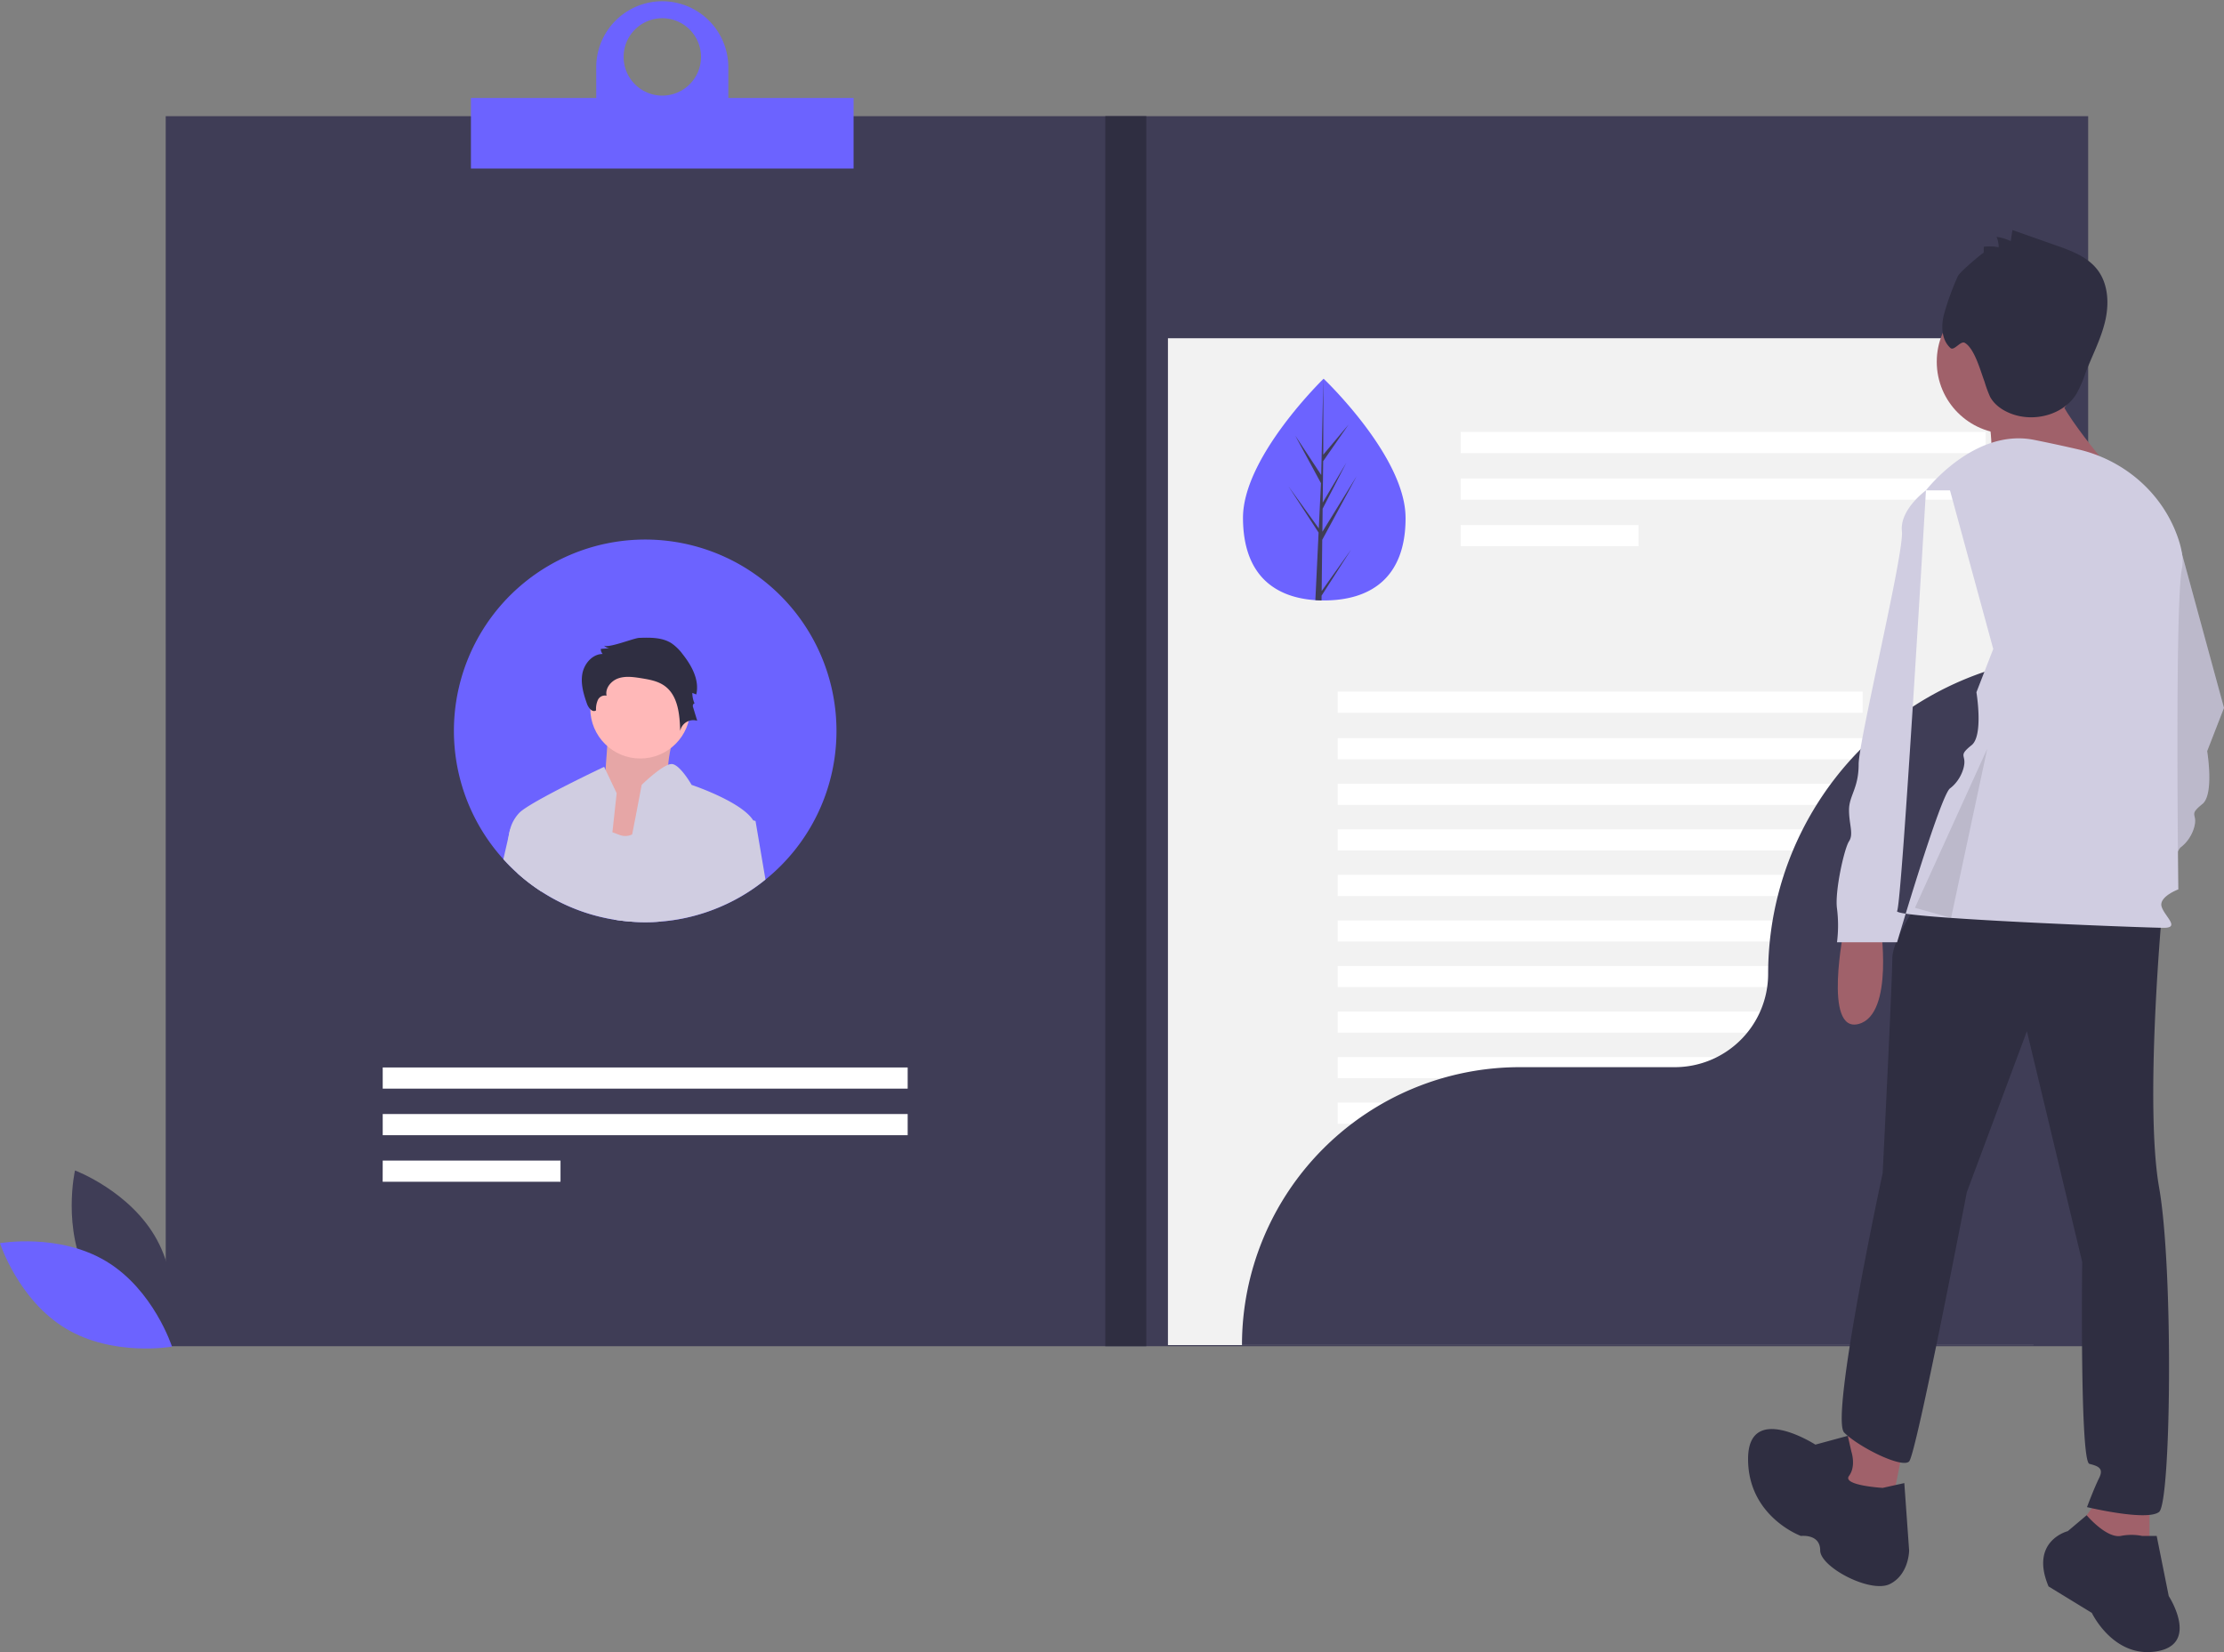<svg xmlns="http://www.w3.org/2000/svg" viewBox="0 0 925.25 687.323"><rect x="0" y="0" width="925.25" height="687.323" fill="#808080" stroke="none"/><title>online_cv</title><path fill="#3f3d56" d="M68.94 48.33h799.8v511.73H68.95z"/><path fill="#f2f2f2" d="M485.9 140.72H846V559.6H485.9z"/><path fill="#3f3d56" d="M36.67 531.42c10.94 20.3 34.17 29 34.17 29s5.48-24.18-5.46-44.48-34.18-29-34.18-29-5.48 24.18 5.47 44.48z"/><path fill="#6c63ff" d="M44.2 524.74c19.75 11.9 27.36 35.5 27.36 35.5s-24.43 4.34-44.2-7.55S0 517.2 0 517.2s24.43-4.35 44.2 7.54z"/><path fill="#fff" d="M607.7 179.7h218.4v8.8H607.7zM607.7 199.07h218.4v8.8H607.7zM607.7 218.45h73.98v8.8H607.7zM159.22 444.1h218.4v8.8h-218.4zM159.22 463.46h218.4v8.8h-218.4zM159.22 482.84h73.97v8.8H159.2zM556.53 287.73h218.4v8.8h-218.4zM556.53 307.1h218.4v8.8h-218.4zM556.53 326.06h218.4v8.8h-218.4zM556.53 345h218.4v8.82h-218.4zM556.53 363.96h218.4v8.8h-218.4zM556.53 382.92h218.4v8.8h-218.4zM556.53 401.87h218.4v8.8h-218.4zM556.53 420.82h218.4v8.8h-218.4zM556.53 439.77h218.4v8.8h-218.4zM556.53 458.73h218.4v8.8h-218.4zM556.53 477.68h218.4v8.8h-218.4z"/><path fill="#6c63ff" d="M348 304.06a79.4 79.4 0 0 1-29.54 61.87 78.46 78.46 0 0 1-10.88 7.42 76.94 76.94 0 0 1-7.13 3.57 78.8 78.8 0 0 1-25.48 6.46q-3.24.27-6.55.26a78.64 78.64 0 0 1-13.02-1.07c-1.52-.23-3-.53-4.5-.87a76.56 76.56 0 0 1-7.64-2.12 79.4 79.4 0 0 1-27.93-16.24 72.43 72.43 0 0 1-5.92-5.9A79.58 79.58 0 1 1 348 304.06zM584.76 215.28c.1 25.47-15 34.43-33.67 34.52q-.66 0-1.3 0-1.3-.03-2.57-.12c-16.86-1.12-30-10.4-30.1-34.1-.12-24.5 31.08-55.6 33.42-57.9.1-.08.13-.12.13-.12s33.97 32.25 34.08 57.72z"/><path fill="#3f3d56" d="M549.85 245.9l12.3-17.33-12.33 19.23-.02 2q-1.3-.03-2.57-.12l1.22-25.5v-.22l.12-2.4-12.5-19.18 12.53 17.37.04.5.92-19.25-10.73-19.82 10.84 16.44.88-39.93v-.14.13l-.03 31.47 10.53-12.52-10.57 15.23-.2 17.24 9.82-16.58-9.85 19.12-.1 9.58 14.24-23.1-14.3 26.45zM868.28 272.45A132.67 132.67 0 0 0 735.6 405.12a38.85 38.85 0 0 1-38.85 38.85H632.3a115.6 115.6 0 0 0-115.6 115.6h351.58V272.46z"/><path fill="#2f2e41" d="M459.84 48.33h17.06v511.73h-17.06z"/><path fill="#6c63ff" d="M303 40.75V27.48a27.48 27.48 0 0 0-54.95 0v13.27h-52.13v29.38h159.2V40.75zM275.54 7.58a16.1 16.1 0 1 1-16.1 16.1 16.1 16.1 0 0 1 16.1-16.1z"/><path fill="#ffb8b8" d="M282.55 298.8s-7.9 22.54-3.04 26-16.43 31.78-16.43 31.78l-25.58-6.94 14-23.68s1.82-23.7 1.82-27.15 29.23 0 29.23 0z"/><path d="M282.55 298.8s-7.9 22.54-3.04 26-16.43 31.78-16.43 31.78l-25.58-6.94 14-23.68s1.82-23.7 1.82-27.15 29.23 0 29.23 0z" opacity=".1"/><circle cx="266.376" cy="294.765" r="20.796" fill="#ffb8b8"/><path fill="#d0cde1" d="M250.9 381.7a76.56 76.56 0 0 1-7.64-2.12l3.98-27.3 1.23-8.4 6.3 2.36c.87.3 1.83.68 2.94 1.1a6.66 6.66 0 0 0 5.3-.2c6.1-2.8 9.73-13.67 9.73-13.67s.25 3.05.57 8.2c.58 9.08 1.4 24.68 1.67 41.7q-3.24.28-6.55.27a78.64 78.64 0 0 1-13.02-1.07c-1.52-.23-3-.53-4.5-.87zM256.55 330l-1.77 16.24-.86 7.86-3 27.6a76.56 76.56 0 0 1-7.66-2.12 79.4 79.4 0 0 1-27.93-16.24l-3.84-13.7a16.2 16.2 0 0 1 .24-2.43.03.03 0 0 1 0-.02 17.22 17.22 0 0 1 .48-2.12.07.07 0 0 0 0-.03 15.73 15.73 0 0 1 3.9-6.94c4.62-4.63 35.23-19.08 35.23-19.08l.58 1.22z"/><path fill="#2f2e41" d="M265.93 265.37c4.6-.16 9.55-.24 13.43 2.24a19.66 19.66 0 0 1 4.65 4.56c3.8 4.78 7.06 10.8 5.66 16.74l-1.64-.64a10.7 10.7 0 0 0 1.03 4.6c-.23-.68-1 .4-.8 1.08l1.8 5.9a5.56 5.56 0 0 0-7.08 4.23c-.2-6.86-.9-14.72-6.48-18.73-2.8-2.03-6.36-2.65-9.77-3.2-3.16-.5-6.46-.98-9.48.05s-5.58 4.12-4.9 7.23a3.23 3.23 0 0 0-3.63 1.8 9.4 9.4 0 0 0-.75 4.3c-1.48 1.05-3.17-1.03-3.77-2.74-1.42-4.03-2.68-8.3-1.92-12.5s4.18-8.2 8.45-8.22a2.96 2.96 0 0 1-.77-2.1l3.5-.3a3.88 3.88 0 0 1-2.3-1.2c1.4 1.54 12.5-3.02 14.77-3.1z"/><path fill="#d0cde1" d="M314.32 345.03c-.54 4.33-3.63 16.56-6.74 28.32a76.94 76.94 0 0 1-7.13 3.57 78.8 78.8 0 0 1-25.48 6.46q-3.24.27-6.55.26a78.64 78.64 0 0 1-13.02-1.07c1.6-6.2 3.78-16.46 5.8-26.5.62-3.03 1.23-6.05 1.8-8.93 2.23-11.35 3.95-20.6 3.95-20.6s6.92-6.8 11.02-8.36a3.56 3.56 0 0 1 1.77-.3c3.4.57 8 8.66 8 8.66s20.76 6.92 25.62 14.77a5.75 5.75 0 0 1 .96 3.73zM226.5 345.03l-1.2 25.92a78.77 78.77 0 0 1-9.97-7.6 72.43 72.43 0 0 1-5.92-5.9c1-4.38 1.84-8.05 2.34-10.24a.03.03 0 0 1 0-.02c.28-1.22.45-1.96.48-2.12a.07.07 0 0 0 0-.03zM318.46 365.93a78.46 78.46 0 0 1-10.88 7.42 76.94 76.94 0 0 1-7.13 3.57l-2.3-13.4 2.3-25.43 12.9 3.2.97.26z"/><path fill="#a0616a" d="M865.25 410.5s-9 44 6 40 9-42 9-42z"/><path fill="#d0cde1" d="M907.25 228.5h-10s-11 8-10 17-18 87-18 97-4 13-4 19 2 10 0 13-6 21-5 28a56.4 56.4 0 0 1 0 14h25s18-61 22-64 6-8 6-11-2-3 3-7 2-22 2-22l7-18z"/><path d="M907.25 228.5h-10s-11 8-10 17-18 87-18 97-4 13-4 19 2 10 0 13-6 21-5 28a56.4 56.4 0 0 1 0 14h25s18-61 22-64 6-8 6-11-2-3 3-7 2-22 2-22l7-18z" opacity=".1"/><path fill="#a0616a" d="M767.25 386s-9 44 6 40 9-42 9-42zM770.25 591l-6 25 22 14 6-30-22-9zM874.25 622l-11 15 13 15h18v-30h-20z"/><path fill="#2f2e41" d="M897.25 639h-6a22.58 22.58 0 0 0-9 0c-6 1-14.14-8.62-14.14-8.62l-7.85 6.62s-16 4-8 23l18 11s9 19 27 16 5-23 5-23zM770.25 604l-1.52-6.66-13.48 3.66s-28-18-28 6 22 32 22 32 8-1 8 6 21 18 29 14 8-14 8-14l-2-28-9 2s-17-1-14-5 1-10 1-10zM799.25 374s-12 16-12 25-4 89-4 89-22 102-16 108 24 15 27 12 24-112 24-112l25-67 23 96s-1 83 3 84 6 2 4 6-5 12-5 12 25 6 30 2 6-101 0-135 1-112 1-112z"/><circle cx="835.75" cy="150.501" r="30" fill="#a0616a"/><path fill="#a0616a" d="M826.75 169.5s4 21 0 27 54 2 54 2-28-32-25-38-29 9-29 9z"/><path fill="#d0cde1" d="M801.25 204s20-26 45-21c6.75 1.35 12.92 2.7 18.32 3.95 19.05 4.4 34.9 18 41.4 36.43 1.7 4.78 2.53 9.37 1.78 13.12-3 15-1.5 133.5-1.5 133.5s-8 3-7 7 8 9 1 9-113-4-111-7 12-175 12-175zM811.25 204h-10s-11 8-10 17-18 87-18 97-4 13-4 19 2 10 0 13-6 21-5 28a56.4 56.4 0 0 1 0 14h25s18-61 22-64 6-8 6-11-2-3 3-7 2-22 2-22l7-18z"/><path d="M796.67 377.68l30.08-66.18-15.04 70.38-15.03-4.2z" opacity=".1"/><path fill="#2f2e41" d="M825.28 105.13l.02-2.47a19.3 19.3 0 0 1 6.2.22 10.08 10.08 0 0 0-.9-4.34 19.62 19.62 0 0 1 5.93 1.77l.7-4.6 17.9 6.3c6.43 2.24 13.23 4.75 17.4 10.13 4.65 6 5 14.4 3.2 21.8s-5.4 14.16-8.12 21.25a50.28 50.28 0 0 1-3.8 8.75c-5.4 8.72-17.64 11.84-27.2 8.13-3.55-1.37-6.88-3.65-8.68-7a51.88 51.88 0 0 1-2.33-6.36c-1.67-4.4-4.1-13.64-8.15-16.06-1.77-1.07-4.48 3.5-6.02 2.12-3.94-3.58-3.97-9.85-2.4-14.94a110.34 110.34 0 0 1 5.5-14.94c.94-1.96 10.76-10.04 10.75-9.75z"/></svg>